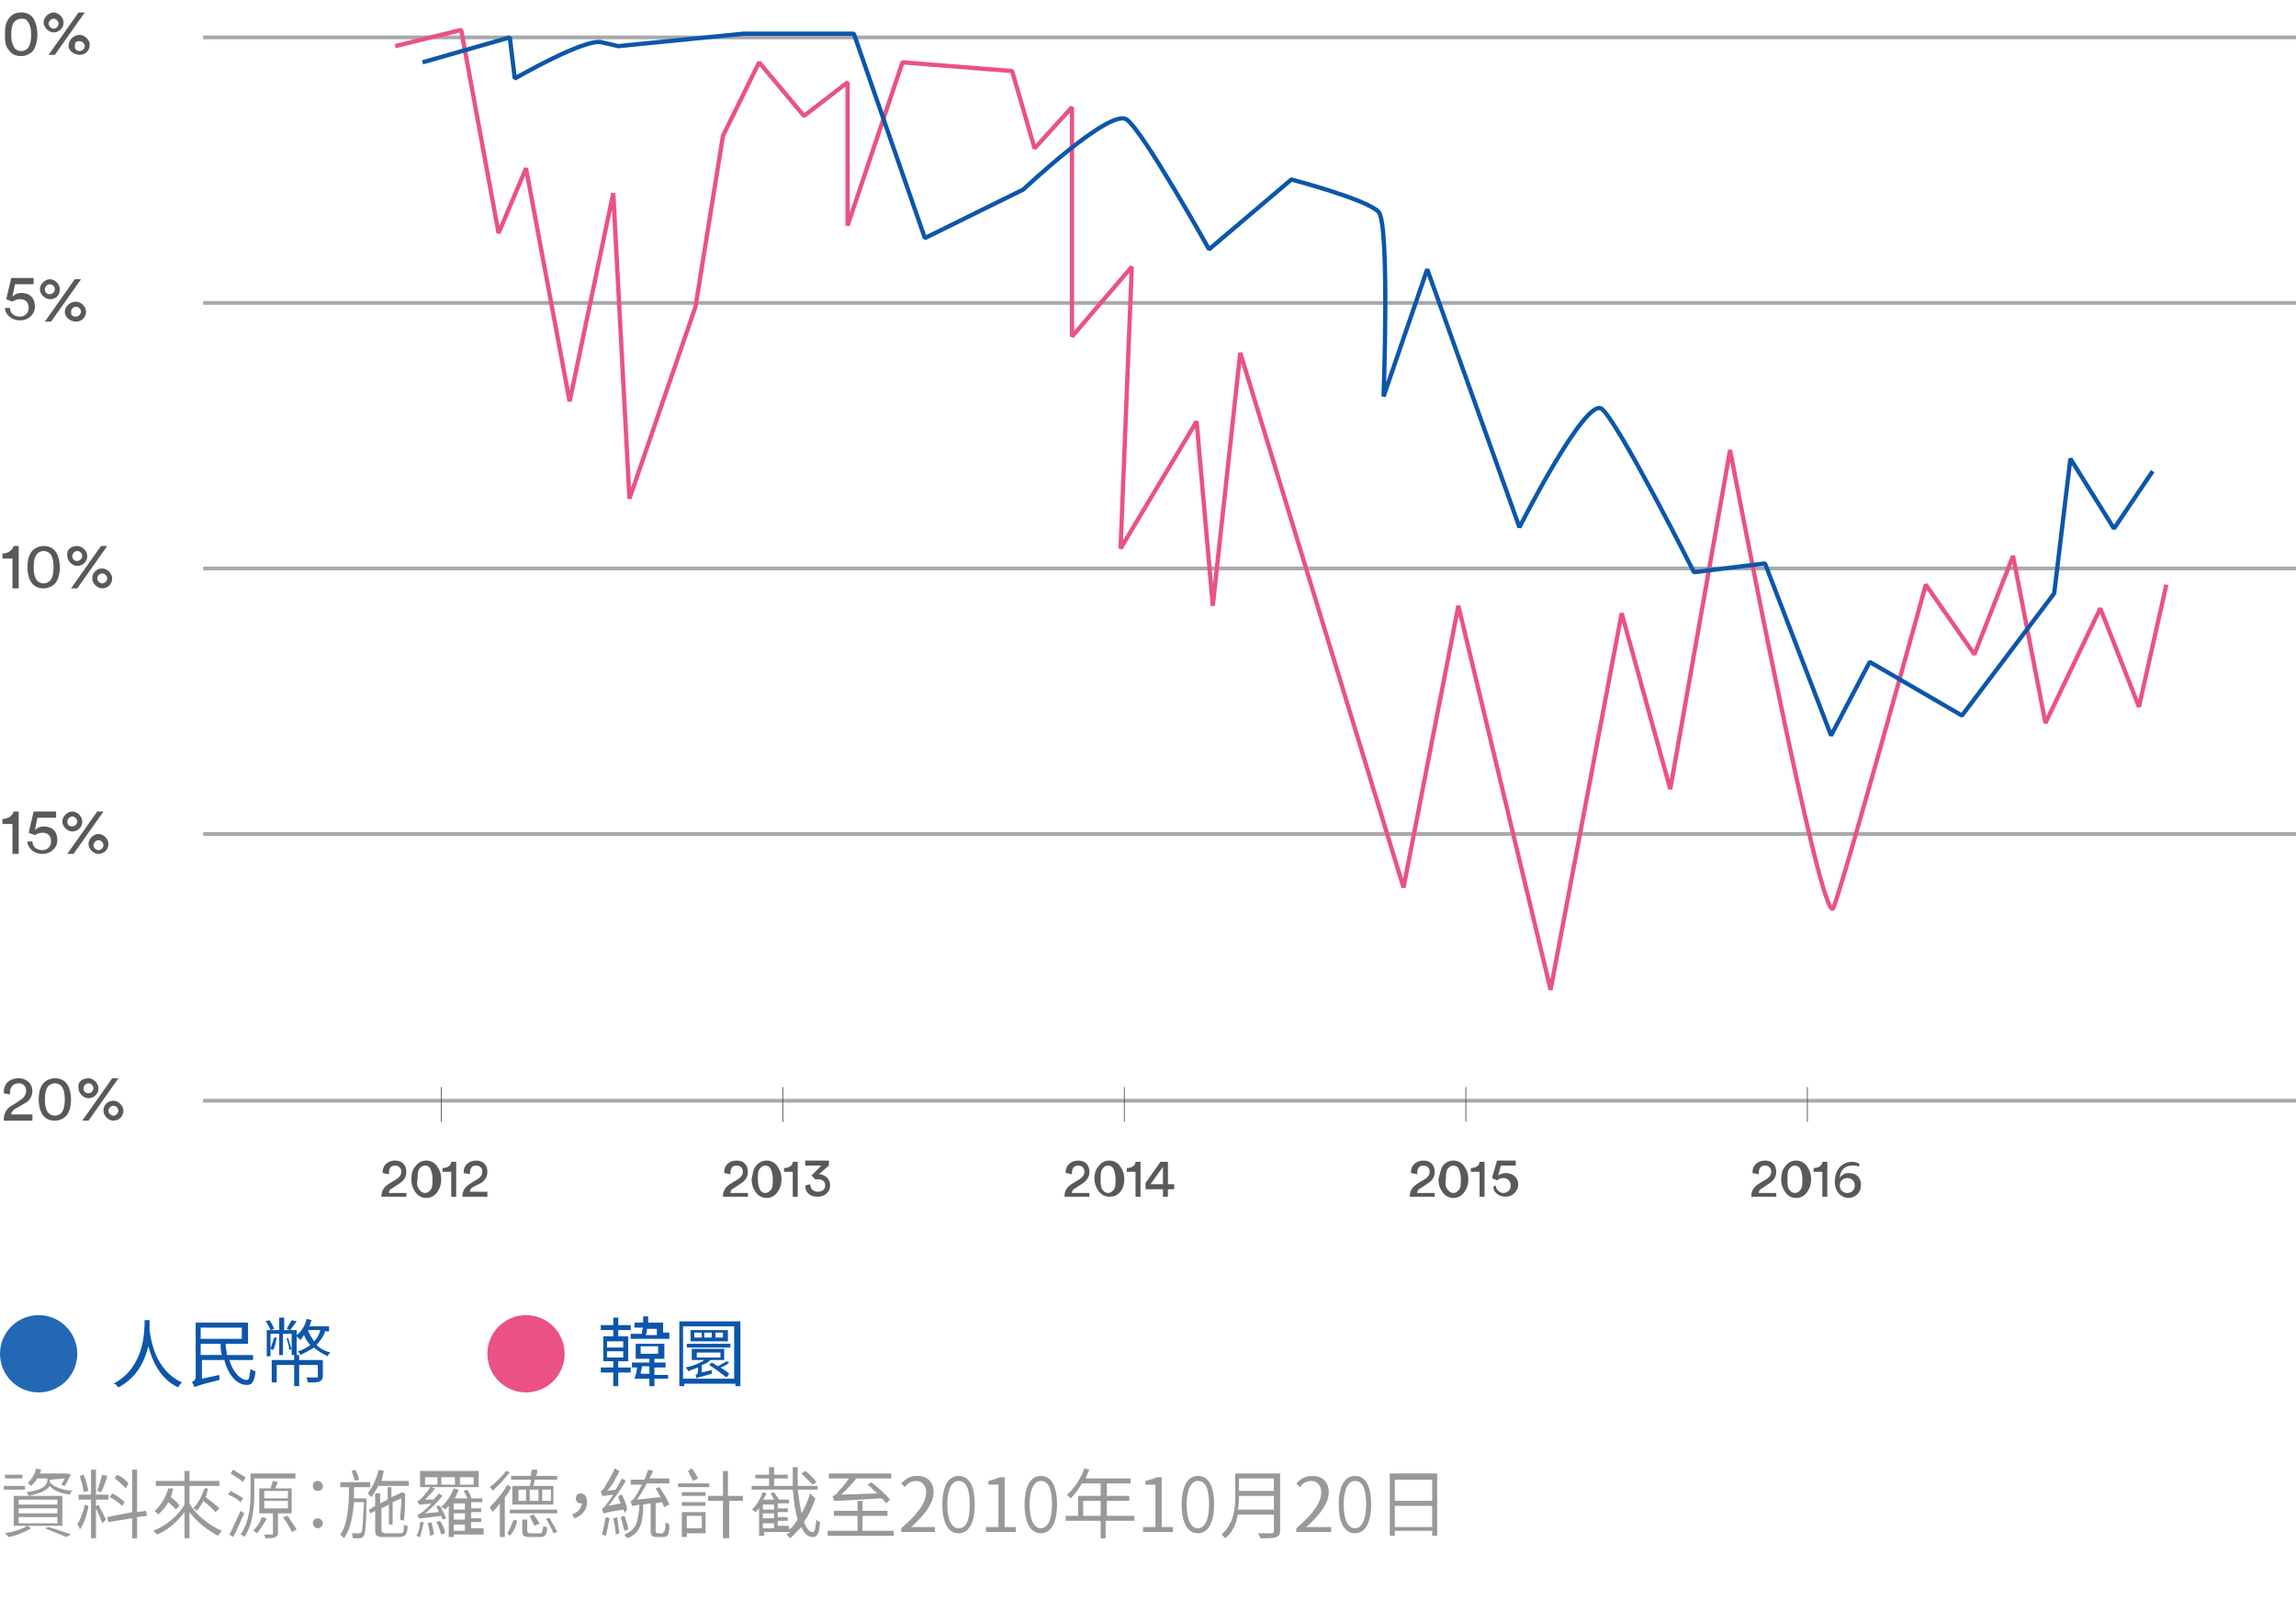 <?xml version="1.0" encoding="utf-8"?>
<!-- Generator: Adobe Illustrator 18.0.0, SVG Export Plug-In . SVG Version: 6.00 Build 0)  -->
<!DOCTYPE svg PUBLIC "-//W3C//DTD SVG 1.1//EN" "http://www.w3.org/Graphics/SVG/1.1/DTD/svg11.dtd">
<svg version="1.1" id="Layer_1" xmlns="http://www.w3.org/2000/svg" xmlns:xlink="http://www.w3.org/1999/xlink" x="0px" y="0px"
	 viewBox="0 0 184.2 129.2" enable-background="new 0 0 184.2 129.2" xml:space="preserve">
<g>
	<g>
		<g>
			<line fill="none" stroke="#A7A9AC" stroke-width="0.302" stroke-miterlimit="10" x1="16.3" y1="3" x2="184.2" y2="3"/>
			<line fill="none" stroke="#A7A9AC" stroke-width="0.302" stroke-miterlimit="10" x1="16.3" y1="24.3" x2="184.2" y2="24.3"/>
			<line fill="none" stroke="#A7A9AC" stroke-width="0.302" stroke-miterlimit="10" x1="16.3" y1="45.6" x2="184.2" y2="45.6"/>
			<line fill="none" stroke="#A7A9AC" stroke-width="0.302" stroke-miterlimit="10" x1="16.3" y1="66.9" x2="184.2" y2="66.9"/>
			<line fill="none" stroke="#A7A9AC" stroke-width="0.302" stroke-miterlimit="10" x1="16.3" y1="88.3" x2="184.2" y2="88.3"/>
		</g>
		<path fill="none" stroke="#EA5284" stroke-width="0.344" stroke-linejoin="bevel" stroke-miterlimit="10" d="M31.7,3.7l5.3-1.3
			L40,18.7l2.2-5.2l3.5,18.7l3.5-16.7L50.5,40l5.3-15.4L58,10.9L60.9,5l3.6,4.3L68,6.6v11.5L72.4,5l8.8,0.7l1.8,6.2L86,8.6v18.4
			l4.8-5.6L89.9,44l6.1-10.2l1.3,14.8l2.2-20.3l13.1,42.9l4.4-22.6l7.4,30.8l5.7-30.2l3.9,14.1l4.8-27.2c0,0,7.4,39,8.3,36.7
			c0.9-2.3,7.4-25.9,7.4-25.9l3.9,5.6l3.1-7.9l2.6,13.4l4.4-9.2l3.1,7.9l2.2-9.8"/>
		<path fill="none" stroke="#0C56AB" stroke-width="0.344" stroke-linejoin="bevel" stroke-miterlimit="10" d="M33.9,5l7-2l0.4,3.3
			c0,0,5.7-3.3,7-2.9c1.3,0.3,1.3,0.3,1.3,0.3l10.1-1h8.8l5.7,16.4l7.9-3.9c0,0,7-6.6,8.3-5.6C91.7,10.5,97,20,97,20l6.6-5.6
			c0,0,6.1,1.6,7,2.6c0.9,1,0.4,14.8,0.4,14.8l3.5-10.2l7.4,20.7c0,0,5.3-10.5,6.6-9.5c1.3,1,7.4,13.1,7.4,13.1l5.7-0.7l5.3,13.8
			l3.1-5.9l7.4,4.3l7.4-9.8l1.3-10.8l3.5,5.6l3.1-4.6"/>
		<circle fill="#2368B5" cx="3.1" cy="108.6" r="3.1"/>
		<g>
			<g>
				<path fill="#0C56AB" d="M12,105.8c0,0.2,0,0.5,0,0.9c0.1,0.7,0.4,3.2,2.6,4.2c-0.1,0.1-0.3,0.3-0.3,0.4
					c-1.5-0.7-2.1-2.2-2.4-3.3c-0.3,1.2-0.9,2.5-2.4,3.3c-0.1-0.1-0.2-0.3-0.4-0.3c2.5-1.3,2.5-4.2,2.5-5.1H12z"/>
				<path fill="#0C56AB" d="M18.4,109.1c0.3,1,0.9,1.6,1.4,1.6c0.2,0,0.2-0.2,0.3-0.9c0.1,0.1,0.3,0.2,0.4,0.2
					c-0.1,0.9-0.3,1.1-0.7,1.1c-0.8,0-1.5-0.8-1.8-2h-1.8v1.5l1.4-0.3c0,0.1,0,0.3,0,0.4c-1.6,0.4-1.9,0.5-2,0.6
					c0-0.1-0.1-0.3-0.2-0.4c0.1-0.1,0.3-0.2,0.3-0.4v-4.4h4.2v1.7h-1.8c0,0.3,0.1,0.6,0.1,0.9h2.1v0.4H18.4z M16.1,106.5v0.9h3.3
					v-0.9H16.1z M17.8,108.7c-0.1-0.3-0.1-0.6-0.1-0.9h-1.6v0.9H17.8z"/>
				<path fill="#0C56AB" d="M26.1,106.7c-0.1,0.5-0.4,0.8-0.7,1.2c0.3,0.3,0.7,0.5,1.1,0.6c-0.1,0.1-0.2,0.2-0.2,0.3
					c-0.4-0.2-0.8-0.4-1.1-0.7c-0.3,0.2-0.7,0.4-1.1,0.6c0-0.1-0.2-0.3-0.2-0.3c0.4-0.1,0.7-0.3,1-0.5c-0.2-0.2-0.4-0.5-0.5-0.8
					c-0.1,0.1-0.2,0.3-0.3,0.4c-0.1-0.1-0.2-0.2-0.3-0.3v1.5h-0.4V107h-0.7v1.7h-0.3V107h-0.7v1.8h-0.3v-2.1h1v-1h0.4v1h1v0.4
					c0.4-0.3,0.7-0.8,0.8-1.3l0.4,0.1c-0.1,0.2-0.1,0.4-0.2,0.5h1.6v0.4H26.1z M21.7,106.7c-0.1-0.2-0.2-0.5-0.4-0.7l0.3-0.1
					c0.2,0.2,0.3,0.5,0.4,0.7L21.7,106.7z M25.9,110.4c0,0.2-0.1,0.3-0.2,0.4c-0.2,0.1-0.5,0.1-1,0.1c0-0.1-0.1-0.3-0.1-0.4
					c0.4,0,0.7,0,0.8,0c0.1,0,0.1,0,0.1-0.1v-0.9H24v1.7h-0.4v-1.7h-1.4v1.4h-0.4v-1.8h1.8v-0.4H24v0.4h1.9V110.4z M22.2,107.3
					c-0.1,0.4-0.1,0.7-0.3,1c0,0-0.2-0.1-0.2-0.1c0.1-0.3,0.2-0.6,0.3-0.9L22.2,107.3z M23.1,107.3c0.1,0.3,0.2,0.7,0.3,0.9
					l-0.2,0.1c0-0.3-0.1-0.6-0.2-0.9L23.1,107.3z M23.8,106c-0.2,0.3-0.4,0.5-0.5,0.7l-0.3-0.1c0.1-0.2,0.3-0.5,0.4-0.7L23.8,106z
					 M24.7,106.7c0.1,0.3,0.3,0.6,0.5,0.9c0.2-0.2,0.4-0.5,0.5-0.9H24.7z"/>
			</g>
		</g>
		<circle fill="#EA5284" cx="42.2" cy="108.6" r="3.1"/>
		<g>
			<g>
				<path fill="#0C56AB" d="M49.6,109.7h1v0.4h-1v1.1h-0.4v-1.1h-1v-0.4h1v-0.5h-0.8v-2h0.8v-0.5h-1v-0.4h1v-0.6h0.4v0.6h1v0.4h-1
					v0.5h0.8v2h-0.8V109.7z M48.8,108.1H50v-0.5h-1.3V108.1z M48.8,108.9H50v-0.5h-1.3V108.9z M53.6,107.4h-3v-0.4h0.9
					c0-0.1,0-0.3,0.1-0.5h-0.7v-0.4h0.7c0-0.2,0-0.3,0-0.5l0.4,0c0,0.1,0,0.3,0,0.5h1.2v0.8h0.5V107.4z M53.6,110.6h-1.1v0.6h-0.4
					v-0.6h-1.2c0.1-0.3,0.2-0.6,0.2-0.9h-0.4v-0.4h1.4v-0.3H51v-1.2h2.3v1.2h-0.8v0.3h0.9v0.4h-0.9v0.6h1.1V110.6z M51.4,108.6h1.4
					V108h-1.4V108.6z M52.1,110.2v-0.6h-0.6c0,0.2-0.1,0.4-0.1,0.6H52.1z M51.9,106.6c0,0.2,0,0.3-0.1,0.5h0.9v-0.5H51.9z"/>
				<path fill="#0C56AB" d="M59.4,106v5.2h-0.4V111h-4.1v0.2h-0.4V106H59.4z M58.9,110.6v-4.2h-4.1v4.2h1.1c0-0.1-0.1-0.2-0.1-0.3
					c0.1,0,0.2-0.1,0.2-0.4v-0.2c-0.3,0.1-0.5,0.2-0.8,0.3c0-0.1-0.1-0.2-0.2-0.3c0.5-0.1,1.1-0.3,1.5-0.6h-1v-0.9h2.6v0.9H57
					c-0.2,0.2-0.4,0.3-0.7,0.4v0.6l0.8-0.2c0,0.1,0,0.2,0,0.3c-1,0.3-1.2,0.3-1.3,0.4H58.9z M58.6,107.8v0.3h-3.5v-0.3H58.6z
					 M58.4,107.6h-3v-0.9h3V107.6z M56.3,106.9h-0.6v0.4h0.6V106.9z M57.8,108.9v-0.4h-1.9v0.4H57.8z M57.1,106.9h-0.6v0.4h0.6
					V106.9z M58.5,109.3c-0.2,0.2-0.4,0.3-0.7,0.4c0.3,0.2,0.5,0.3,0.7,0.5l-0.2,0.3c-0.3-0.2-0.9-0.7-1.4-1l0.2-0.2
					c0.2,0.1,0.3,0.2,0.5,0.3c0.2-0.1,0.5-0.3,0.7-0.4L58.5,109.3z M58,106.9h-0.6v0.4H58V106.9z"/>
			</g>
		</g>
		<g>
			<path fill="#58595B" d="M0.7,1.5C0.9,1.2,1.2,1,1.7,1c0.5,0,0.8,0.2,1,0.5C2.9,1.9,3,2.3,3,2.8C3,3.2,2.9,3.7,2.7,4
				c-0.2,0.3-0.6,0.5-1,0.5c-0.5,0-0.8-0.2-1-0.5C0.4,3.7,0.4,3.2,0.4,2.8C0.4,2.3,0.4,1.9,0.7,1.5z M1.2,3.9C1.3,4,1.5,4.1,1.7,4.1
				c0.2,0,0.4-0.1,0.5-0.2c0.2-0.2,0.3-0.6,0.3-1.1c0-0.5-0.1-0.9-0.3-1.1C2.1,1.5,1.9,1.5,1.7,1.5c-0.2,0-0.4,0.1-0.5,0.2
				C1,1.9,0.9,2.2,0.9,2.8C0.9,3.3,1,3.6,1.2,3.9z"/>
			<path fill="#58595B" d="M4.3,1c0.4,0,0.8,0.4,0.8,0.8c0,0.5-0.4,0.8-0.8,0.8c-0.4,0-0.8-0.4-0.8-0.8C3.5,1.4,3.9,1,4.3,1z
				 M3.9,4.4l2.4-3.4h0.5L4.4,4.4H3.9z M4.3,2.3c0.2,0,0.4-0.2,0.4-0.4c0-0.2-0.2-0.4-0.4-0.4c-0.2,0-0.4,0.2-0.4,0.4
				C3.9,2.1,4.1,2.3,4.3,2.3z M6.4,2.8c0.4,0,0.8,0.4,0.8,0.8c0,0.5-0.4,0.8-0.8,0.8S5.5,4.1,5.5,3.7C5.5,3.2,5.9,2.8,6.4,2.8z
				 M6.4,4.1c0.2,0,0.4-0.2,0.4-0.4c0-0.2-0.2-0.4-0.4-0.4C6.1,3.3,6,3.4,6,3.7C6,3.9,6.1,4.1,6.4,4.1z"/>
		</g>
		<g>
			<path fill="#58595B" d="M0.8,24.7c0,0.4,0.3,0.7,0.8,0.7c0.4,0,0.7-0.3,0.7-0.7c0-0.5-0.3-0.7-0.7-0.7c-0.2,0-0.5,0.1-0.6,0.2
				c-0.2-0.1-0.3-0.1-0.5-0.2l0.4-1.7h1.8v0.5H1.2l-0.2,1c0.2-0.2,0.4-0.3,0.7-0.3c0.7,0,1.1,0.4,1.1,1.1c0,0.6-0.5,1.1-1.2,1.1
				c-0.7,0-1.2-0.5-1.2-1L0.8,24.7z"/>
			<path fill="#58595B" d="M4,22.4c0.4,0,0.8,0.4,0.8,0.8C4.8,23.7,4.5,24,4,24c-0.4,0-0.8-0.4-0.8-0.8C3.2,22.8,3.6,22.4,4,22.4z
				 M3.6,25.8L6,22.4h0.5l-2.4,3.4H3.6z M4,23.6c0.2,0,0.4-0.2,0.4-0.4c0-0.2-0.2-0.4-0.4-0.4c-0.2,0-0.4,0.2-0.4,0.4
				C3.6,23.5,3.8,23.6,4,23.6z M6.1,24.2c0.4,0,0.8,0.4,0.8,0.8c0,0.5-0.4,0.8-0.8,0.8S5.2,25.5,5.2,25C5.2,24.6,5.6,24.2,6.1,24.2z
				 M6.1,25.4c0.2,0,0.4-0.2,0.4-0.4c0-0.2-0.2-0.4-0.4-0.4c-0.2,0-0.4,0.2-0.4,0.4C5.7,25.3,5.8,25.4,6.1,25.4z"/>
		</g>
		<g>
			<path fill="#58595B" d="M1,47.2v-2.4H0.2v-0.4c0.5,0,0.8-0.3,0.9-0.6h0.4v3.4H1z"/>
			<path fill="#58595B" d="M2.5,44.3c0.2-0.3,0.6-0.5,1-0.5c0.5,0,0.8,0.2,1,0.5c0.2,0.3,0.3,0.8,0.3,1.2c0,0.5-0.1,0.9-0.3,1.2
				c-0.2,0.3-0.6,0.5-1,0.5c-0.5,0-0.8-0.2-1-0.5c-0.2-0.3-0.3-0.8-0.3-1.2C2.2,45,2.3,44.6,2.5,44.3z M3,46.6
				c0.1,0.1,0.3,0.2,0.5,0.2c0.2,0,0.4-0.1,0.5-0.2c0.2-0.2,0.3-0.6,0.3-1.1c0-0.5-0.1-0.9-0.3-1.1c-0.1-0.1-0.3-0.2-0.5-0.2
				c-0.2,0-0.4,0.1-0.5,0.2c-0.2,0.2-0.3,0.6-0.3,1.1C2.7,46,2.8,46.4,3,46.6z"/>
			<path fill="#58595B" d="M6.2,43.8c0.4,0,0.8,0.4,0.8,0.8c0,0.5-0.4,0.8-0.8,0.8c-0.4,0-0.8-0.4-0.8-0.8
				C5.3,44.1,5.7,43.8,6.2,43.8z M5.7,47.2l2.4-3.4h0.5l-2.4,3.4H5.7z M6.2,45c0.2,0,0.4-0.2,0.4-0.4c0-0.2-0.2-0.4-0.4-0.4
				c-0.2,0-0.4,0.2-0.4,0.4C5.8,44.8,5.9,45,6.2,45z M8.2,45.6c0.4,0,0.8,0.4,0.8,0.8c0,0.5-0.4,0.8-0.8,0.8s-0.8-0.4-0.8-0.8
				C7.4,45.9,7.8,45.6,8.2,45.6z M8.2,46.8c0.2,0,0.4-0.2,0.4-0.4c0-0.2-0.2-0.4-0.4-0.4c-0.2,0-0.4,0.2-0.4,0.4
				C7.8,46.6,8,46.8,8.2,46.8z"/>
		</g>
		<g>
			<path fill="#58595B" d="M1,68.5v-2.4H0.2v-0.4c0.5,0,0.8-0.3,0.9-0.6h0.4v3.4H1z"/>
			<path fill="#58595B" d="M2.6,67.5c0,0.4,0.3,0.7,0.8,0.7c0.4,0,0.7-0.3,0.7-0.7c0-0.5-0.3-0.7-0.7-0.7c-0.2,0-0.5,0.1-0.6,0.2
				c-0.2-0.1-0.3-0.1-0.5-0.2l0.4-1.7h1.8v0.5H3l-0.2,1c0.2-0.2,0.4-0.3,0.7-0.3c0.7,0,1.1,0.4,1.1,1.1c0,0.6-0.5,1.1-1.2,1.1
				c-0.7,0-1.2-0.5-1.2-1L2.6,67.5z"/>
			<path fill="#58595B" d="M5.8,65.1c0.4,0,0.8,0.4,0.8,0.8c0,0.5-0.4,0.8-0.8,0.8c-0.4,0-0.8-0.4-0.8-0.8C5,65.5,5.4,65.1,5.8,65.1
				z M5.4,68.5l2.4-3.4h0.5l-2.4,3.4H5.4z M5.8,66.3c0.2,0,0.4-0.2,0.4-0.4c0-0.2-0.2-0.4-0.4-0.4c-0.2,0-0.4,0.2-0.4,0.4
				C5.4,66.2,5.6,66.3,5.8,66.3z M7.9,66.9c0.4,0,0.8,0.4,0.8,0.8c0,0.5-0.4,0.8-0.8,0.8s-0.8-0.4-0.8-0.8
				C7.1,67.3,7.5,66.9,7.9,66.9z M7.9,68.2c0.2,0,0.4-0.2,0.4-0.4c0-0.2-0.2-0.4-0.4-0.4c-0.2,0-0.4,0.2-0.4,0.4
				C7.5,68,7.7,68.2,7.9,68.2z"/>
		</g>
		<g>
			<path fill="#58595B" d="M0.3,87.7c0,0,0-0.1,0-0.1c0-0.6,0.4-1.1,1.2-1.1c0.7,0,1.1,0.5,1.1,1c0,0.4-0.2,0.8-0.6,1l-0.7,0.4
				c-0.2,0.1-0.4,0.3-0.4,0.5h1.7v0.5H0.3c0-0.6,0.2-1,0.8-1.3l0.6-0.4C2,88,2.1,87.7,2.1,87.5c0-0.3-0.2-0.6-0.6-0.6
				c-0.4,0-0.7,0.3-0.7,0.7c0,0,0,0.1,0,0.2L0.3,87.7z"/>
			<path fill="#58595B" d="M3.4,87c0.2-0.3,0.6-0.5,1-0.5c0.5,0,0.8,0.2,1,0.5c0.2,0.3,0.3,0.8,0.3,1.2c0,0.5-0.1,0.9-0.3,1.2
				c-0.2,0.3-0.6,0.5-1,0.5c-0.5,0-0.8-0.2-1-0.5c-0.2-0.3-0.3-0.8-0.3-1.2C3.1,87.7,3.2,87.3,3.4,87z M3.9,89.3
				c0.1,0.1,0.3,0.2,0.5,0.2c0.2,0,0.4-0.1,0.5-0.2c0.2-0.2,0.3-0.6,0.3-1.1c0-0.5-0.1-0.9-0.3-1.1c-0.1-0.1-0.3-0.2-0.5-0.2
				c-0.2,0-0.4,0.1-0.5,0.2c-0.2,0.2-0.3,0.6-0.3,1.1C3.6,88.7,3.7,89.1,3.9,89.3z"/>
			<path fill="#58595B" d="M7.1,86.5c0.4,0,0.8,0.4,0.8,0.8c0,0.5-0.4,0.8-0.8,0.8c-0.4,0-0.8-0.4-0.8-0.8
				C6.2,86.8,6.6,86.5,7.1,86.5z M6.6,89.9l2.4-3.4h0.5l-2.4,3.4H6.6z M7.1,87.7c0.2,0,0.4-0.2,0.4-0.4c0-0.2-0.2-0.4-0.4-0.4
				c-0.2,0-0.4,0.2-0.4,0.4C6.7,87.5,6.8,87.7,7.1,87.7z M9.1,88.3c0.4,0,0.8,0.4,0.8,0.8c0,0.5-0.4,0.8-0.8,0.8s-0.8-0.4-0.8-0.8
				C8.3,88.6,8.7,88.3,9.1,88.3z M9.1,89.5c0.2,0,0.4-0.2,0.4-0.4c0-0.2-0.2-0.4-0.4-0.4c-0.2,0-0.4,0.2-0.4,0.4
				C8.7,89.3,8.9,89.5,9.1,89.5z"/>
		</g>
		
			<line fill="none" stroke="#414042" stroke-width="5.943695e-002" stroke-miterlimit="10" x1="117.6" y1="90" x2="117.6" y2="87.2"/>
		<line fill="none" stroke="#414042" stroke-width="5.943695e-002" stroke-miterlimit="10" x1="90.2" y1="90" x2="90.2" y2="87.2"/>
		<line fill="none" stroke="#414042" stroke-width="5.943695e-002" stroke-miterlimit="10" x1="62.8" y1="90" x2="62.8" y2="87.2"/>
		<line fill="none" stroke="#414042" stroke-width="5.943695e-002" stroke-miterlimit="10" x1="35.4" y1="90" x2="35.4" y2="87.2"/>
		<line fill="none" stroke="#414042" stroke-width="5.943695e-002" stroke-miterlimit="10" x1="145" y1="90" x2="145" y2="87.2"/>
		<g>
			<path fill="#58595B" d="M30.7,94.1c0,0,0-0.1,0-0.1c0-0.5,0.4-0.9,1-0.9c0.6,0,0.9,0.4,0.9,0.9c0,0.4-0.2,0.7-0.5,0.9l-0.6,0.4
				c-0.2,0.1-0.3,0.2-0.3,0.4h1.4V96h-2c0-0.5,0.2-0.8,0.7-1.1l0.5-0.3c0.3-0.2,0.4-0.4,0.4-0.6c0-0.3-0.2-0.5-0.5-0.5
				c-0.4,0-0.5,0.3-0.5,0.6c0,0,0,0.1,0,0.1L30.7,94.1z"/>
			<path fill="#58595B" d="M33.3,93.6c0.2-0.3,0.5-0.5,0.9-0.5s0.7,0.2,0.9,0.5c0.2,0.3,0.3,0.6,0.3,1c0,0.4-0.1,0.7-0.3,1
				c-0.2,0.3-0.5,0.5-0.9,0.5s-0.7-0.2-0.9-0.5c-0.2-0.3-0.3-0.6-0.3-1C33,94.2,33.1,93.8,33.3,93.6z M33.7,95.5
				c0.1,0.1,0.2,0.2,0.4,0.2s0.3-0.1,0.4-0.2c0.2-0.2,0.2-0.5,0.2-0.9c0-0.4-0.1-0.7-0.2-0.9c-0.1-0.1-0.2-0.2-0.4-0.2
				s-0.3,0.1-0.4,0.2c-0.2,0.2-0.2,0.5-0.2,0.9C33.4,95,33.5,95.3,33.7,95.5z"/>
			<path fill="#58595B" d="M36.2,96v-2h-0.7v-0.3c0.4,0,0.7-0.2,0.7-0.5h0.4V96H36.2z"/>
			<path fill="#58595B" d="M37.2,94.1c0,0,0-0.1,0-0.1c0-0.5,0.4-0.9,1-0.9c0.6,0,0.9,0.4,0.9,0.9c0,0.4-0.2,0.7-0.5,0.9L38,95.2
				c-0.2,0.1-0.3,0.2-0.3,0.4h1.4V96h-2c0-0.5,0.2-0.8,0.7-1.1l0.5-0.3c0.3-0.2,0.4-0.4,0.4-0.6c0-0.3-0.2-0.5-0.5-0.5
				c-0.4,0-0.5,0.3-0.5,0.6c0,0,0,0.1,0,0.1L37.2,94.1z"/>
		</g>
		<g>
			<path fill="#58595B" d="M58.1,94.1c0,0,0-0.1,0-0.1c0-0.5,0.4-0.9,1-0.9c0.6,0,0.9,0.4,0.9,0.9c0,0.4-0.2,0.7-0.5,0.9l-0.6,0.4
				c-0.2,0.1-0.3,0.2-0.3,0.4H60V96h-2c0-0.5,0.2-0.8,0.7-1.1l0.5-0.3c0.3-0.2,0.4-0.4,0.4-0.6c0-0.3-0.2-0.5-0.5-0.5
				c-0.4,0-0.5,0.3-0.5,0.6c0,0,0,0.1,0,0.1L58.1,94.1z"/>
			<path fill="#58595B" d="M60.6,93.6c0.2-0.3,0.5-0.5,0.9-0.5c0.4,0,0.7,0.2,0.9,0.5c0.2,0.3,0.3,0.6,0.3,1c0,0.4-0.1,0.7-0.3,1
				c-0.2,0.3-0.5,0.5-0.9,0.5c-0.4,0-0.7-0.2-0.9-0.5c-0.2-0.3-0.3-0.6-0.3-1C60.4,94.2,60.4,93.8,60.6,93.6z M61,95.5
				c0.1,0.1,0.2,0.2,0.4,0.2s0.3-0.1,0.4-0.2c0.2-0.2,0.2-0.5,0.2-0.9c0-0.4-0.1-0.7-0.2-0.9c-0.1-0.1-0.2-0.2-0.4-0.2
				s-0.3,0.1-0.4,0.2c-0.2,0.2-0.2,0.5-0.2,0.9C60.8,95,60.9,95.3,61,95.5z"/>
			<path fill="#58595B" d="M63.6,96v-2h-0.7v-0.3c0.4,0,0.7-0.2,0.7-0.5H64V96H63.6z"/>
			<path fill="#58595B" d="M65.1,94.3l0.8-0.8h-1.3v-0.4h1.9v0.4l-0.8,0.7c0.4,0,0.9,0.3,0.9,0.9c0,0.5-0.4,0.9-1,0.9
				c-0.7,0-1-0.4-1-0.9l0.4-0.1c0,0.4,0.3,0.6,0.6,0.6c0.4,0,0.6-0.2,0.6-0.5c0-0.4-0.3-0.5-0.6-0.5c-0.1,0-0.2,0-0.2,0L65.1,94.3z"
				/>
		</g>
		<g>
			<path fill="#58595B" d="M85.5,94.1c0,0,0-0.1,0-0.1c0-0.5,0.4-0.9,1-0.9c0.6,0,0.9,0.4,0.9,0.9c0,0.4-0.2,0.7-0.5,0.9l-0.6,0.4
				c-0.2,0.1-0.3,0.2-0.3,0.4h1.4V96h-2c0-0.5,0.2-0.8,0.7-1.1l0.5-0.3c0.3-0.2,0.4-0.4,0.4-0.6c0-0.3-0.2-0.5-0.5-0.5
				c-0.4,0-0.5,0.3-0.5,0.6c0,0,0,0.1,0,0.1L85.5,94.1z"/>
			<path fill="#58595B" d="M88.1,93.6c0.2-0.3,0.5-0.5,0.9-0.5c0.4,0,0.7,0.2,0.9,0.5c0.2,0.3,0.3,0.6,0.3,1c0,0.4-0.1,0.7-0.3,1
				C89.6,95.9,89.4,96,89,96c-0.4,0-0.7-0.2-0.9-0.5c-0.2-0.3-0.3-0.6-0.3-1C87.8,94.2,87.9,93.8,88.1,93.6z M88.5,95.5
				c0.1,0.1,0.2,0.2,0.4,0.2c0.2,0,0.3-0.1,0.4-0.2c0.2-0.2,0.2-0.5,0.2-0.9c0-0.4-0.1-0.7-0.2-0.9c-0.1-0.1-0.2-0.2-0.4-0.2
				c-0.2,0-0.3,0.1-0.4,0.2c-0.2,0.2-0.2,0.5-0.2,0.9C88.3,95,88.3,95.3,88.5,95.5z"/>
			<path fill="#58595B" d="M91.1,96v-2h-0.7v-0.3c0.4,0,0.7-0.2,0.7-0.5h0.4V96H91.1z"/>
			<path fill="#58595B" d="M91.9,94.9l1.2-1.7h0.6V95h0.5v0.4h-0.5V96h-0.4v-0.6h-1.4V94.9z M93.3,93.6l-1,1.4h1V93.6z"/>
		</g>
		<g>
			<path fill="#58595B" d="M113.2,94.1c0,0,0-0.1,0-0.1c0-0.5,0.4-0.9,1-0.9c0.6,0,0.9,0.4,0.9,0.9c0,0.4-0.2,0.7-0.5,0.9l-0.6,0.4
				c-0.2,0.1-0.3,0.2-0.3,0.4h1.4V96h-2c0-0.5,0.2-0.8,0.7-1.1l0.5-0.3c0.3-0.2,0.4-0.4,0.4-0.6c0-0.3-0.2-0.5-0.5-0.5
				c-0.4,0-0.5,0.3-0.5,0.6c0,0,0,0.1,0,0.1L113.2,94.1z"/>
			<path fill="#58595B" d="M115.7,93.6c0.2-0.3,0.5-0.5,0.9-0.5c0.4,0,0.7,0.2,0.9,0.5c0.2,0.3,0.3,0.6,0.3,1c0,0.4-0.1,0.7-0.3,1
				c-0.2,0.3-0.5,0.5-0.9,0.5c-0.4,0-0.7-0.2-0.9-0.5c-0.2-0.3-0.3-0.6-0.3-1C115.5,94.2,115.6,93.8,115.7,93.6z M116.2,95.5
				c0.1,0.1,0.2,0.2,0.4,0.2c0.2,0,0.3-0.1,0.4-0.2c0.2-0.2,0.2-0.5,0.2-0.9c0-0.4-0.1-0.7-0.2-0.9c-0.1-0.1-0.2-0.2-0.4-0.2
				c-0.2,0-0.3,0.1-0.4,0.2c-0.2,0.2-0.2,0.5-0.2,0.9C115.9,95,116,95.3,116.2,95.5z"/>
			<path fill="#58595B" d="M118.7,96v-2H118v-0.3c0.4,0,0.7-0.2,0.7-0.5h0.4V96H118.7z"/>
			<path fill="#58595B" d="M120,95.1c0,0.3,0.3,0.6,0.6,0.6c0.3,0,0.6-0.2,0.6-0.6c0-0.4-0.3-0.6-0.6-0.6c-0.2,0-0.4,0.1-0.5,0.2
				c-0.1-0.1-0.3-0.1-0.4-0.2l0.4-1.4h1.5v0.4h-1.2l-0.2,0.8c0.1-0.1,0.4-0.2,0.6-0.2c0.6,0,1,0.4,1,0.9c0,0.5-0.4,1-1,1
				c-0.6,0-1-0.4-1-0.8L120,95.1z"/>
		</g>
		<g>
			<path fill="#58595B" d="M140.6,94.1c0,0,0-0.1,0-0.1c0-0.5,0.4-0.9,1-0.9c0.6,0,0.9,0.4,0.9,0.9c0,0.4-0.2,0.7-0.5,0.9l-0.6,0.4
				c-0.2,0.1-0.3,0.2-0.3,0.4h1.4V96h-2c0-0.5,0.2-0.8,0.7-1.1l0.5-0.3c0.3-0.2,0.4-0.4,0.4-0.6c0-0.3-0.2-0.5-0.5-0.5
				c-0.4,0-0.5,0.3-0.5,0.6c0,0,0,0.1,0,0.1L140.6,94.1z"/>
			<path fill="#58595B" d="M143.2,93.6c0.2-0.3,0.5-0.5,0.9-0.5c0.4,0,0.7,0.2,0.9,0.5c0.2,0.3,0.3,0.6,0.3,1c0,0.4-0.1,0.7-0.3,1
				c-0.2,0.3-0.5,0.5-0.9,0.5c-0.4,0-0.7-0.2-0.9-0.5c-0.2-0.3-0.3-0.6-0.3-1C142.9,94.2,143,93.8,143.2,93.6z M143.6,95.5
				c0.1,0.1,0.2,0.2,0.4,0.2c0.2,0,0.3-0.1,0.4-0.2c0.2-0.2,0.2-0.5,0.2-0.9c0-0.4-0.1-0.7-0.2-0.9c-0.1-0.1-0.2-0.2-0.4-0.2
				c-0.2,0-0.3,0.1-0.4,0.2c-0.2,0.2-0.2,0.5-0.2,0.9C143.4,95,143.4,95.3,143.6,95.5z"/>
			<path fill="#58595B" d="M146.2,96v-2h-0.7v-0.3c0.4,0,0.7-0.2,0.7-0.5h0.4V96H146.2z"/>
			<path fill="#58595B" d="M149.1,93.6c-0.1-0.1-0.3-0.1-0.5-0.1c-0.6,0-1,0.4-1,1c0.1-0.2,0.4-0.4,0.7-0.4c0.6,0,1,0.3,1,1
				c0,0.6-0.5,1-1,1c-0.5,0-1.1-0.4-1.1-1.3c0-1,0.6-1.6,1.4-1.6c0.3,0,0.5,0.1,0.6,0.2L149.1,93.6z M148.2,95.7
				c0.3,0,0.6-0.2,0.6-0.6c0-0.4-0.3-0.6-0.6-0.6c-0.3,0-0.6,0.2-0.6,0.6C147.6,95.5,147.9,95.7,148.2,95.7z"/>
		</g>
	</g>
</g>
<g>
	<g>
		<path fill="#999999" d="M2,119.5H0.3v-0.3H2V119.5z M2.5,122.6c-0.5,0.3-1.2,0.6-1.8,0.7c-0.1-0.1-0.2-0.2-0.3-0.3
			c0.6-0.1,1.3-0.3,1.8-0.6L2.5,122.6z M1.9,118.6H0.4v-0.3h1.4V118.6z M5,122.4H1.1V120H5V122.4z M4.6,120.3H1.5v0.4h3.1V120.3z
			 M4.6,121H1.5v0.4h3.1V121z M4.6,121.7H1.5v0.5h3.1V121.7z M4,118.7c0,0.1,0,0.1,0,0.2c0.3,0.4,1,0.6,1.8,0.7
			c-0.1,0.1-0.2,0.2-0.2,0.3c-0.7-0.1-1.3-0.3-1.6-0.7c-0.2,0.3-0.7,0.6-1.7,0.8c0-0.1-0.1-0.2-0.2-0.3c1.6-0.2,1.7-0.7,1.7-1v-0.1
			H3c-0.1,0.2-0.3,0.4-0.5,0.6c-0.1-0.1-0.2-0.2-0.3-0.2c0.3-0.3,0.6-0.7,0.7-1.2l0.4,0.1c0,0.1-0.1,0.2-0.1,0.3h2.1l0.1,0l0.3,0.1
			c-0.2,0.3-0.3,0.6-0.5,0.9l-0.3-0.1c0.1-0.1,0.2-0.3,0.3-0.5L4,118.7L4,118.7z M3.9,122.5c0.6,0.2,1.3,0.4,1.8,0.6l-0.4,0.2
			c-0.4-0.2-1-0.4-1.7-0.7L3.9,122.5z"/>
		<path fill="#999999" d="M7.1,120.8c-0.1,0.7-0.4,1.5-0.7,1.9c0-0.1-0.1-0.3-0.2-0.4c0.2-0.3,0.5-1,0.6-1.6L7.1,120.8z M7.7,120.3
			v3.1H7.3v-3.1h-1v-0.4h1v-2h0.4v2h1v0.4H7.7z M6.7,119.7c0-0.4-0.2-0.9-0.3-1.3l0.3-0.1c0.2,0.4,0.3,0.9,0.4,1.3L6.7,119.7z
			 M7.9,120.7c0.1,0.2,0.5,1,0.6,1.2l-0.3,0.3c-0.1-0.3-0.4-1.1-0.6-1.3L7.9,120.7z M8.6,118.4c-0.1,0.4-0.3,1-0.5,1.3l-0.3-0.1
			c0.1-0.3,0.3-0.9,0.4-1.3L8.6,118.4z M11,121.7v1.7h-0.4v-1.6l-1.9,0.3l-0.1-0.4l2-0.4v-3.4H11v3.4l0.7-0.1l0.1,0.4L11,121.7z
			 M9.8,120.8c-0.2-0.2-0.6-0.5-1-0.7l0.2-0.3c0.4,0.2,0.8,0.5,1,0.7L9.8,120.8z M10.1,119.4c-0.2-0.2-0.6-0.6-0.9-0.8l0.2-0.3
			c0.4,0.2,0.8,0.5,0.9,0.7L10.1,119.4z"/>
		<path fill="#999999" d="M15.2,120.6c0.5,0.9,1.6,1.8,2.6,2.2c-0.1,0.1-0.2,0.2-0.3,0.4c-0.8-0.4-1.7-1.1-2.3-1.9v2.1h-0.4v-2.1
			c-0.6,0.8-1.4,1.5-2.2,1.8c-0.1-0.1-0.2-0.2-0.3-0.3c1-0.4,2-1.2,2.5-2.1v-1.5h-2.3v-0.4h2.3v-0.8h0.4v0.8h2.4v0.4h-2.4V120.6z
			 M13.9,119.4c-0.1,0.3-0.1,0.5-0.2,0.7c0.3,0.2,0.6,0.5,0.7,0.7l-0.3,0.3c-0.1-0.2-0.4-0.4-0.6-0.6c-0.2,0.4-0.5,0.7-0.8,1
			c-0.1-0.1-0.2-0.2-0.3-0.3c0.5-0.4,0.9-1.1,1.1-1.8L13.9,119.4z M16.7,119.4c-0.1,0.3-0.1,0.5-0.2,0.7c0.4,0.3,0.9,0.7,1.1,0.9
			l-0.3,0.3c-0.2-0.2-0.6-0.6-1-0.9c-0.1,0.3-0.3,0.5-0.5,0.8c-0.1-0.1-0.2-0.2-0.3-0.2c0.4-0.4,0.7-1,0.9-1.6L16.7,119.4z"/>
		<path fill="#999999" d="M19.3,120.5c-0.2-0.2-0.7-0.5-1-0.6l0.2-0.3c0.3,0.2,0.8,0.4,1,0.6L19.3,120.5z M19.6,121.4
			c-0.3,0.6-0.6,1.4-0.9,1.9l-0.3-0.2c0.3-0.5,0.6-1.3,0.9-1.9L19.6,121.4z M19.5,118.9c-0.2-0.2-0.7-0.5-1-0.7l0.2-0.3
			c0.3,0.2,0.8,0.5,1,0.6L19.5,118.9z M20.4,119.8c0,1-0.1,2.5-0.8,3.5c-0.1-0.1-0.2-0.2-0.3-0.2c0.7-1,0.8-2.3,0.8-3.3v-1.6h3.6
			v0.4h-3.3V119.8z M21.4,121.8c-0.2,0.4-0.5,0.9-0.8,1.2c-0.1-0.1-0.2-0.2-0.3-0.2c0.3-0.3,0.6-0.7,0.7-1.1L21.4,121.8z
			 M22.3,121.3v1.6c0,0.2,0,0.3-0.2,0.4c-0.2,0.1-0.4,0.1-0.8,0.1c0-0.1-0.1-0.2-0.1-0.3c0.3,0,0.6,0,0.6,0c0.1,0,0.1,0,0.1-0.1
			v-1.6h-1.1v-2h0.9c0.1-0.2,0.1-0.4,0.2-0.6l0.4,0.1c-0.1,0.2-0.2,0.4-0.2,0.5h1.3v2H22.3z M21.2,120.2h1.9v-0.6h-1.9V120.2z
			 M21.2,121h1.9v-0.6h-1.9V121z M23.1,121.6c0.2,0.4,0.6,0.9,0.7,1.1l-0.4,0.2c-0.1-0.3-0.4-0.8-0.7-1.2L23.1,121.6z"/>
		<path fill="#999999" d="M25.1,119.2c0-0.3,0.2-0.4,0.4-0.4c0.2,0,0.4,0.2,0.4,0.4c0,0.3-0.2,0.4-0.4,0.4
			C25.3,119.6,25.1,119.5,25.1,119.2z M25.1,122.2c0-0.3,0.2-0.4,0.4-0.4c0.2,0,0.4,0.2,0.4,0.4s-0.2,0.4-0.4,0.4
			C25.3,122.6,25.1,122.4,25.1,122.2z"/>
		<path fill="#999999" d="M29.4,120.1c0,0,0,0.1,0,0.2c0,2-0.1,2.7-0.2,2.9c-0.1,0.1-0.2,0.2-0.3,0.2c-0.1,0-0.4,0-0.6,0
			c0-0.1,0-0.3-0.1-0.4c0.3,0,0.5,0,0.6,0c0.1,0,0.1,0,0.2-0.1c0.1-0.1,0.1-0.7,0.2-2.4h-0.8c-0.1,1.2-0.3,2.2-0.8,2.9
			c-0.1-0.1-0.2-0.2-0.3-0.3c0.6-0.8,0.7-2.4,0.7-3.8h-0.7v-0.4h2.4v0.4h-1.3c0,0.3,0,0.6,0,0.9H29.4z M28.5,118.8
			c-0.1-0.2-0.2-0.6-0.3-0.8l0.3-0.1c0.1,0.2,0.3,0.6,0.3,0.8L28.5,118.8z M30.4,119.1c-0.2,0.4-0.4,0.7-0.6,1
			c-0.1-0.1-0.2-0.2-0.3-0.3c0.4-0.5,0.7-1.2,0.9-1.9l0.4,0.1c-0.1,0.3-0.1,0.5-0.2,0.8h2.2v0.4H30.4z M32.1,123
			c0.3,0,0.3-0.1,0.3-0.7c0.1,0.1,0.2,0.1,0.3,0.1c0,0.7-0.2,0.9-0.7,0.9h-1.2c-0.6,0-0.7-0.1-0.7-0.6v-1.5l-0.4,0.2l-0.1-0.3
			l0.5-0.3v-1h0.4v0.8l0.6-0.3v-1h0.3v0.8l0.7-0.3l0.1-0.1l0.3,0.1l0,0.1c0,0.7,0,1.5-0.1,2.1l-0.3-0.1c0-0.4,0.1-1.1,0.1-1.7
			l-0.7,0.3v1.8h-0.3v-1.6l-0.6,0.3v1.7c0,0.2,0.1,0.3,0.4,0.3H32.1z"/>
		<path fill="#999999" d="M34,122.1c-0.1,0.4-0.2,0.9-0.3,1.2c-0.1,0-0.2-0.1-0.3-0.1c0.2-0.3,0.3-0.7,0.3-1.1L34,122.1z
			 M35.3,120.8c0.2,0.3,0.4,0.8,0.5,1l-0.3,0.1c0-0.1-0.1-0.2-0.1-0.3c-1.5,0.2-1.7,0.2-1.8,0.2c0-0.1-0.1-0.2-0.1-0.3
			c0.1,0,0.3-0.1,0.5-0.3c0.1-0.1,0.4-0.3,0.6-0.6c-0.7,0.1-0.9,0.1-1,0.1c0-0.1-0.1-0.2-0.1-0.3c0.1,0,0.2-0.1,0.3-0.2
			c0.1-0.1,0.5-0.5,0.7-0.9h-0.8v-1.3h4.7v1.3h-3.8l0.3,0.1c-0.2,0.3-0.5,0.6-0.8,0.9l0.7,0c0.1-0.2,0.3-0.3,0.4-0.5l0.3,0.2
			c-0.4,0.5-0.9,1-1.4,1.4l1.1-0.1c-0.1-0.2-0.1-0.3-0.2-0.5L35.3,120.8z M34.1,119.1h1v-0.6h-1V119.1z M34.6,122.1
			c0.1,0.3,0.2,0.8,0.2,1l-0.3,0.1c0-0.3-0.1-0.7-0.2-1L34.6,122.1z M35.3,122c0.2,0.3,0.4,0.7,0.4,1l-0.3,0.1
			c-0.1-0.3-0.2-0.7-0.4-1L35.3,122z M35.4,119.1h1.1v-0.6h-1.1V119.1z M38.7,123.1h-2.3v0.2H36v-2.5c-0.1,0.1-0.2,0.2-0.3,0.3
			c-0.1-0.1-0.2-0.2-0.3-0.2c0.4-0.4,0.8-0.9,1-1.5l0.4,0.1c-0.1,0.2-0.2,0.5-0.3,0.7h1c-0.1-0.2-0.2-0.4-0.3-0.6l0.3-0.1
			c0.1,0.2,0.3,0.5,0.3,0.7h0.9v0.3h-0.9v0.5h0.8v0.3h-0.8v0.5h0.8v0.3h-0.8v0.5h1V123.1z M37.3,120.6h-0.9v0.5h0.9V120.6z
			 M37.3,121.4h-0.9v0.5h0.9V121.4z M36.4,122.8h0.9v-0.5h-0.9V122.8z M36.9,119.1h1.1v-0.6h-1.1V119.1z"/>
		<path fill="#999999" d="M41,119.3c-0.1,0.3-0.3,0.6-0.5,0.8v3.2h-0.4v-2.7c-0.2,0.3-0.4,0.5-0.6,0.7c0-0.1-0.2-0.3-0.2-0.4
			c0.5-0.5,1.1-1.2,1.4-1.8L41,119.3z M40.9,118.1c-0.4,0.5-0.9,1.1-1.4,1.5c0-0.1-0.1-0.2-0.2-0.3c0.4-0.3,1-0.9,1.3-1.3
			L40.9,118.1z M40.7,123c0.2-0.3,0.4-0.8,0.5-1.1l0.3,0.1c-0.1,0.4-0.3,0.9-0.6,1.2L40.7,123z M44.7,121.1v0.3h-3.8v-0.3H44.7z
			 M42.5,119.2c0-0.1,0.1-0.3,0.1-0.5H41v-0.3h1.6c0-0.2,0-0.4,0.1-0.5l0.4,0c0,0.2,0,0.3-0.1,0.5h1.7v0.3h-1.8
			c0,0.2-0.1,0.3-0.1,0.5h1.6v1.5h-3.3v-1.5H42.5z M42.2,119.5h-0.6v0.9h0.6V119.5z M43.3,123c0.2,0,0.2-0.1,0.3-0.6
			c0.1,0.1,0.2,0.1,0.3,0.1c0,0.6-0.2,0.8-0.5,0.8h-0.9c-0.5,0-0.6-0.1-0.6-0.5v-0.9h0.4v0.9c0,0.1,0,0.2,0.3,0.2H43.3z M42.9,122.4
			c-0.1-0.2-0.3-0.5-0.4-0.8l0.3-0.1c0.2,0.2,0.4,0.6,0.5,0.7L42.9,122.4z M43.2,119.5h-0.7v0.9h0.7V119.5z M43.5,120.4h0.7v-0.9
			h-0.7V120.4z M44.1,121.8c0.2,0.4,0.5,0.8,0.6,1.1l-0.3,0.1c-0.1-0.3-0.4-0.8-0.6-1.2L44.1,121.8z"/>
		<path fill="#999999" d="M45.9,121.5c0.5-0.2,0.7-0.5,0.8-0.9c0,0-0.1,0-0.1,0c-0.2,0-0.4-0.1-0.4-0.4c0-0.3,0.2-0.4,0.4-0.4
			c0.3,0,0.5,0.3,0.5,0.7c0,0.6-0.4,1.1-1,1.3L45.9,121.5z"/>
		<path fill="#999999" d="M50.1,121.4c0-0.1,0-0.2-0.1-0.3c-1.3,0.2-1.5,0.3-1.6,0.3c0-0.1-0.1-0.3-0.1-0.4c0.1,0,0.3-0.2,0.4-0.4
			c0.1-0.1,0.3-0.4,0.5-0.7c-0.7,0.1-0.8,0.1-0.9,0.1c0-0.1-0.1-0.3-0.1-0.4c0.1,0,0.2-0.1,0.3-0.3s0.6-0.9,0.8-1.5l0.4,0.2
			c-0.3,0.6-0.6,1.2-1,1.6l0.7-0.1c0.2-0.3,0.3-0.6,0.5-0.9l0.3,0.2c-0.4,0.7-0.9,1.4-1.4,2l1-0.2c-0.1-0.2-0.2-0.4-0.2-0.6l0.3-0.1
			c0.2,0.4,0.4,0.9,0.4,1.2L50.1,121.4z M48.9,121.8c-0.1,0.5-0.2,1.1-0.3,1.4c-0.1,0-0.2-0.1-0.3-0.1c0.1-0.4,0.2-0.9,0.3-1.4
			L48.9,121.8z M49.5,121.7c0.1,0.4,0.1,0.9,0.2,1.3l-0.3,0.1c0-0.3-0.1-0.9-0.2-1.3L49.5,121.7z M50.1,122.8
			c-0.1-0.3-0.2-0.8-0.3-1.1l0.3-0.1c0.1,0.3,0.3,0.8,0.3,1.1L50.1,122.8z M53.2,122.9c0.1,0,0.2-0.1,0.2-0.8
			c0.1,0.1,0.2,0.1,0.3,0.2c0,0.8-0.1,1-0.5,1h-0.5c-0.4,0-0.5-0.1-0.5-0.5v-2.2l-0.6,0.1c0,1.4-0.2,2.3-1.3,2.7
			c0-0.1-0.2-0.2-0.2-0.3c1-0.4,1.1-1.1,1.2-2.4c-0.4,0.1-0.5,0.1-0.6,0.1c0-0.1-0.1-0.3-0.1-0.4c0.1,0,0.3-0.2,0.4-0.4
			c0.1-0.1,0.3-0.5,0.5-0.9h-0.9v-0.4h1.1c0.1-0.2,0.2-0.5,0.3-0.8l0.4,0.1c-0.1,0.2-0.2,0.4-0.3,0.6h1.6v0.4h-1.8
			c-0.3,0.5-0.5,0.9-0.8,1.3l1.9-0.2c-0.1-0.2-0.3-0.5-0.4-0.7l0.3-0.1c0.3,0.4,0.7,1.1,0.8,1.4l-0.4,0.2c-0.1-0.1-0.1-0.3-0.2-0.4
			l-0.5,0.1v2.2c0,0.1,0,0.2,0.2,0.2H53.2z"/>
		<path fill="#999999" d="M56.9,119.3h-2.5v-0.3h2.5V119.3z M54.7,119.7h1.9v0.3h-1.9V119.7z M56.6,120.8h-1.9v-0.3h1.9V120.8z
			 M56.6,123h-1.5v0.3h-0.4v-2h1.9V123z M55.1,121.6v1h1.2v-1H55.1z M55.6,118.8c-0.1-0.2-0.3-0.6-0.4-0.8l0.3-0.2
			c0.2,0.2,0.4,0.6,0.5,0.8L55.6,118.8z M59.7,120.4h-1.2v3H58v-3h-1.2V120H58v-2h0.4v2h1.2V120.4z"/>
		<path fill="#999999" d="M65.4,120.2c-0.2,0.7-0.5,1.3-0.9,1.9c0.2,0.5,0.4,0.8,0.7,0.8c0.2,0,0.2-0.3,0.3-1
			c0.1,0.1,0.2,0.2,0.3,0.2c-0.1,0.9-0.2,1.2-0.6,1.2c-0.4,0-0.7-0.3-0.9-0.8c-0.3,0.3-0.6,0.6-0.9,0.9c-0.1-0.1-0.2-0.2-0.3-0.3
			c0.1-0.1,0.2-0.1,0.3-0.2h-2.1v0.3h-0.4v-2.2c-0.1,0.1-0.2,0.2-0.3,0.3c-0.1-0.1-0.2-0.2-0.3-0.2c0.4-0.3,0.7-0.9,0.9-1.4l0.3,0.1
			c-0.1,0.2-0.2,0.4-0.3,0.5h0.9c-0.1-0.2-0.2-0.4-0.3-0.5l0.3-0.1c0.1,0.2,0.3,0.4,0.4,0.6l0,0h0.8v0.3h-0.9v0.4h0.8v0.3h-0.8v0.4
			h0.8v0.3h-0.8v0.4h0.9v0.3c0.3-0.2,0.5-0.5,0.7-0.8c-0.2-0.6-0.3-1.4-0.4-2.4h-3.3v-0.3h1.4v-0.6h-1.1v-0.3h1.1v-0.6h0.4v0.6h1.1
			v0.3h-1.1v0.6h1.5c0-0.5,0-1,0-1.5H64c0,0.5,0,1,0,1.5h1.6v0.3h-1.6c0.1,0.8,0.2,1.4,0.3,1.9c0.3-0.5,0.5-1,0.7-1.6L65.4,120.2z
			 M62.1,120.7h-0.9v0.4h0.9V120.7z M62.1,121.4h-0.9v0.4h0.9V121.4z M61.2,122.6h0.9v-0.4h-0.9V122.6z M65.2,119.1
			c-0.2-0.2-0.6-0.6-0.9-0.9l0.3-0.2c0.3,0.2,0.7,0.6,0.9,0.9L65.2,119.1z"/>
		<path fill="#999999" d="M71.7,122.8v0.4h-5.3v-0.4h2.4v-1.2h-1.9v-0.4h1.9v-0.8h0.4v0.8h2v0.4h-2v1.2H71.7z M71.1,120.6
			c-0.1-0.1-0.2-0.3-0.4-0.4c-3.3,0.2-3.6,0.2-3.8,0.2c0-0.1-0.1-0.3-0.1-0.4c0.1,0,0.3-0.1,0.4-0.3c0.1-0.1,0.6-0.6,0.9-1.1h-1.6
			v-0.4h5v0.4h-2.8c-0.4,0.5-0.8,0.9-1.2,1.3l2.9-0.1c-0.3-0.2-0.5-0.5-0.8-0.7l0.3-0.2c0.5,0.4,1.2,1,1.5,1.4L71.1,120.6z"/>
		<path fill="#999999" d="M72.3,122.6c1.4-1.2,2-2.1,2-2.9c0-0.5-0.3-0.9-0.8-0.9c-0.4,0-0.7,0.2-0.9,0.5l-0.3-0.3
			c0.4-0.4,0.7-0.6,1.3-0.6c0.8,0,1.3,0.5,1.3,1.3c0,0.9-0.7,1.8-1.8,2.8c0.2,0,0.5,0,0.7,0H75v0.4h-2.7V122.6z"/>
		<path fill="#999999" d="M75.6,120.7c0-1.5,0.5-2.3,1.3-2.3c0.8,0,1.3,0.7,1.3,2.3c0,1.5-0.5,2.3-1.3,2.3
			C76.1,123,75.6,122.2,75.6,120.7z M77.8,120.7c0-1.3-0.3-1.9-0.9-1.9c-0.5,0-0.9,0.6-0.9,1.9c0,1.3,0.4,1.9,0.9,1.9
			C77.5,122.6,77.8,122,77.8,120.7z"/>
		<path fill="#999999" d="M79.1,122.5h1v-3.4h-0.8v-0.3c0.4-0.1,0.7-0.2,0.9-0.3h0.4v4h0.9v0.4h-2.4V122.5z"/>
		<path fill="#999999" d="M82.2,120.7c0-1.5,0.5-2.3,1.3-2.3c0.8,0,1.3,0.7,1.3,2.3c0,1.5-0.5,2.3-1.3,2.3
			C82.7,123,82.2,122.2,82.2,120.7z M84.4,120.7c0-1.3-0.3-1.9-0.9-1.9c-0.5,0-0.9,0.6-0.9,1.9c0,1.3,0.4,1.9,0.9,1.9
			C84,122.6,84.4,122,84.4,120.7z"/>
		<path fill="#999999" d="M90.9,122h-2.2v1.4h-0.4V122h-2.8v-0.4h1V120h1.8v-1h-1.5c-0.3,0.5-0.6,0.9-0.9,1.2
			c-0.1-0.1-0.2-0.2-0.3-0.3c0.6-0.5,1.1-1.3,1.4-2.1l0.4,0.1c-0.1,0.2-0.2,0.4-0.3,0.7h3.6v0.4h-1.9v1h1.8v0.4h-1.8v1.2h2.2V122z
			 M88.3,121.6v-1.2h-1.4v1.2H88.3z"/>
		<path fill="#999999" d="M91.7,122.5h1v-3.4h-0.8v-0.3c0.4-0.1,0.7-0.2,0.9-0.3h0.4v4h0.9v0.4h-2.4V122.5z"/>
		<path fill="#999999" d="M94.8,120.7c0-1.5,0.5-2.3,1.3-2.3c0.8,0,1.3,0.7,1.3,2.3c0,1.5-0.5,2.3-1.3,2.3
			C95.3,123,94.8,122.2,94.8,120.7z M97,120.7c0-1.3-0.3-1.9-0.9-1.9c-0.5,0-0.9,0.6-0.9,1.9c0,1.3,0.4,1.9,0.9,1.9
			C96.6,122.6,97,122,97,120.7z"/>
		<path fill="#999999" d="M102.7,122.8c0,0.3-0.1,0.4-0.3,0.5c-0.2,0.1-0.6,0.1-1.3,0.1c0-0.1-0.1-0.3-0.2-0.4c0.5,0,1,0,1.1,0
			c0.1,0,0.2,0,0.2-0.2v-1.3h-2.9c-0.1,0.7-0.4,1.4-1,1.9c-0.1-0.1-0.2-0.2-0.3-0.3c1-0.9,1.1-2.1,1.1-3.1v-1.8h3.6V122.8z
			 M102.2,121.1v-1.1h-2.8c0,0.3,0,0.7-0.1,1.1H102.2z M99.4,118.6v1h2.8v-1H99.4z"/>
		<path fill="#999999" d="M104,122.6c1.4-1.2,2-2.1,2-2.9c0-0.5-0.3-0.9-0.8-0.9c-0.4,0-0.7,0.2-0.9,0.5l-0.3-0.3
			c0.4-0.4,0.7-0.6,1.3-0.6c0.8,0,1.3,0.5,1.3,1.3c0,0.9-0.7,1.8-1.8,2.8c0.2,0,0.5,0,0.7,0h1.3v0.4H104V122.6z"/>
		<path fill="#999999" d="M107.4,120.7c0-1.5,0.5-2.3,1.3-2.3c0.8,0,1.3,0.7,1.3,2.3c0,1.5-0.5,2.3-1.3,2.3
			C107.9,123,107.4,122.2,107.4,120.7z M109.6,120.7c0-1.3-0.3-1.9-0.9-1.9c-0.5,0-0.9,0.6-0.9,1.9c0,1.3,0.4,1.9,0.9,1.9
			C109.2,122.6,109.6,122,109.6,120.7z"/>
		<path fill="#999999" d="M115.3,118.3v4.9h-0.4v-0.4h-3v0.4h-0.4v-5H115.3z M111.9,118.7v1.7h3v-1.7H111.9z M114.9,122.5v-1.7h-3
			v1.7H114.9z"/>
	</g>
</g>
<g>
</g>
<g>
</g>
<g>
</g>
<g>
</g>
<g>
</g>
<g>
</g>
<g>
</g>
<g>
</g>
<g>
</g>
<g>
</g>
<g>
</g>
<g>
</g>
<g>
</g>
<g>
</g>
<g>
</g>
</svg>
